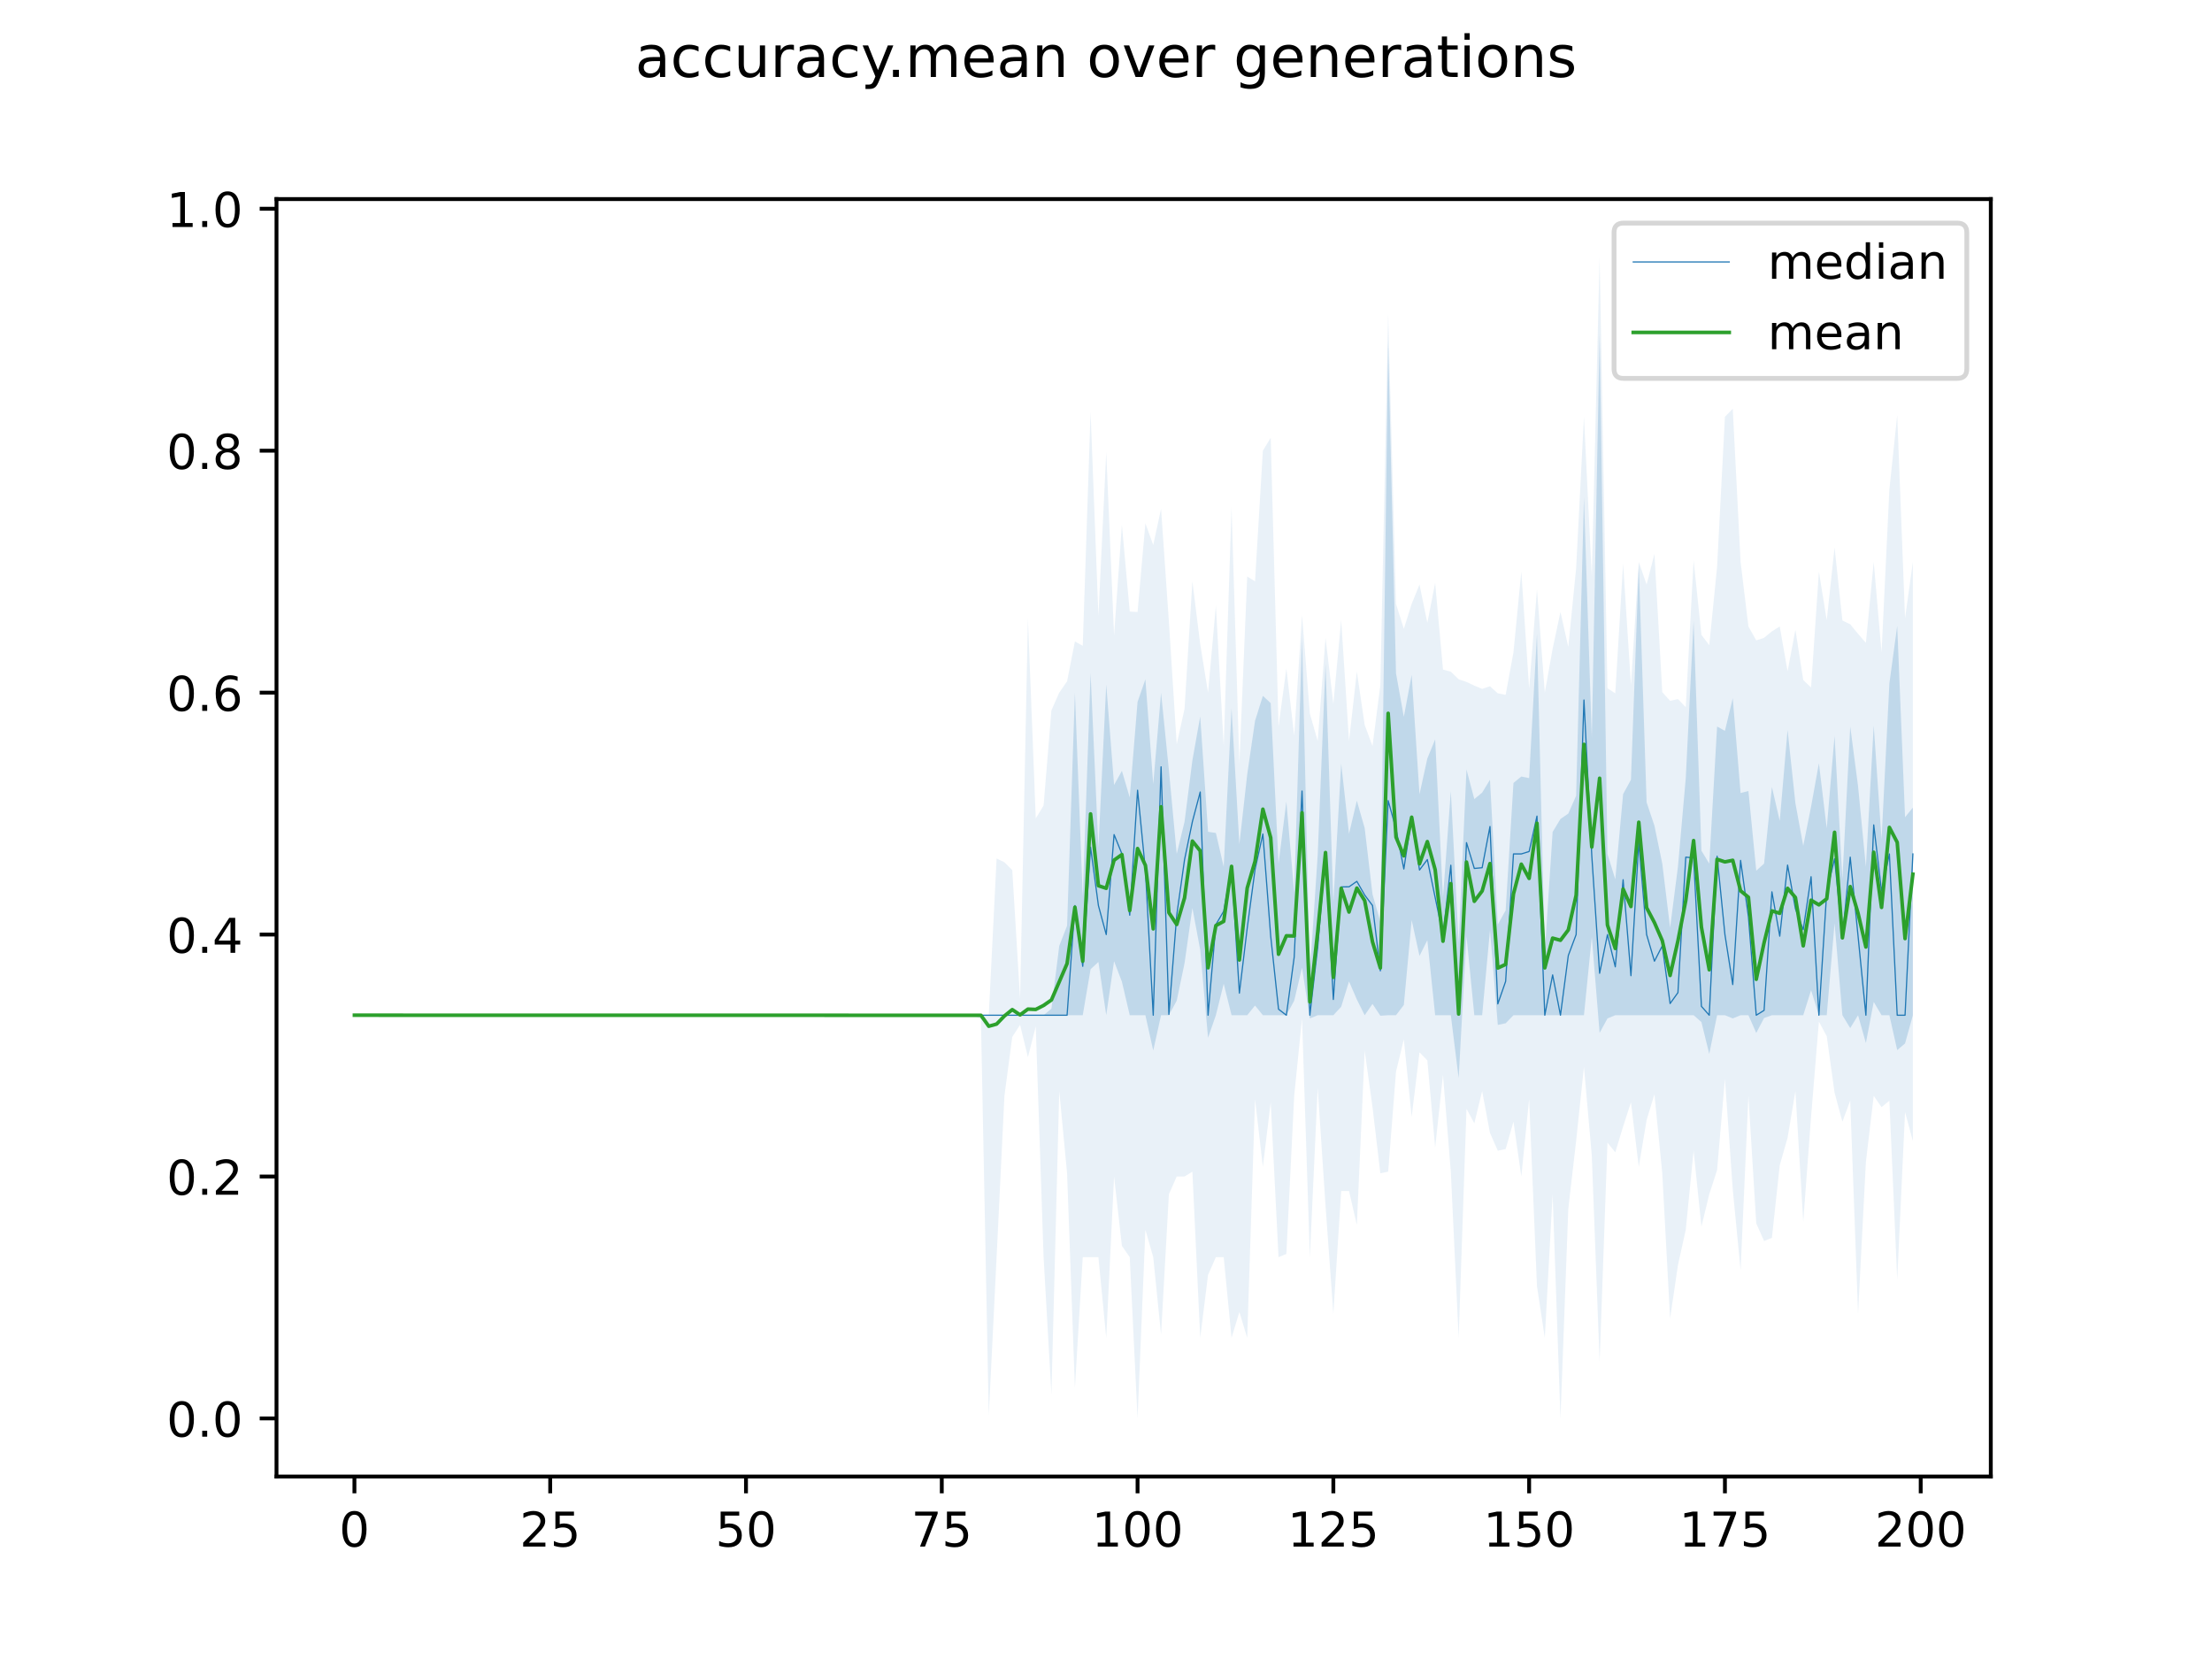 <?xml version="1.0" encoding="utf-8" standalone="no"?>
<!DOCTYPE svg PUBLIC "-//W3C//DTD SVG 1.1//EN"
  "http://www.w3.org/Graphics/SVG/1.1/DTD/svg11.dtd">
<!-- Created with matplotlib (https://matplotlib.org/) -->
<svg height="345.6pt" version="1.1" viewBox="0 0 460.8 345.6" width="460.8pt" xmlns="http://www.w3.org/2000/svg" xmlns:xlink="http://www.w3.org/1999/xlink">
 <defs>
  <style type="text/css">
*{stroke-linecap:butt;stroke-linejoin:round;}
  </style>
 </defs>
 <g id="figure_1">
  <g id="patch_1">
   <path d="M 0 345.6 
L 460.8 345.6 
L 460.8 0 
L 0 0 
z
" style="fill:#ffffff;"/>
  </g>
  <g id="axes_1">
   <g id="patch_2">
    <path d="M 57.6 307.584 
L 414.72 307.584 
L 414.72 41.472 
L 57.6 41.472 
z
" style="fill:#ffffff;"/>
   </g>
   <g id="PolyCollection_1">
    <path clip-path="url(#p7137adbb85)" d="M 73.833 211.488 
L 73.833 211.488 
L 75.464 211.488 
L 77.096 211.488 
L 78.727 211.488 
L 80.358 211.488 
L 81.99 211.488 
L 83.621 211.488 
L 85.253 211.488 
L 86.884 211.488 
L 88.516 211.488 
L 90.147 211.488 
L 91.778 211.488 
L 93.41 211.488 
L 95.041 211.488 
L 96.673 211.488 
L 98.304 211.488 
L 99.936 211.488 
L 101.567 211.488 
L 103.198 211.488 
L 104.83 211.488 
L 106.461 211.488 
L 108.093 211.488 
L 109.724 211.488 
L 111.356 211.488 
L 112.987 211.488 
L 114.618 211.488 
L 116.25 211.488 
L 117.881 211.488 
L 119.513 211.488 
L 121.144 211.488 
L 122.776 211.488 
L 124.407 211.488 
L 126.038 211.488 
L 127.67 211.488 
L 129.301 211.488 
L 130.933 211.488 
L 132.564 211.488 
L 134.196 211.488 
L 135.827 211.488 
L 137.458 211.488 
L 139.09 211.488 
L 140.721 211.488 
L 142.353 211.488 
L 143.984 211.488 
L 145.616 211.488 
L 147.247 211.488 
L 148.879 211.488 
L 150.51 211.488 
L 152.141 211.488 
L 153.773 211.488 
L 155.404 211.488 
L 157.036 211.488 
L 158.667 211.488 
L 160.299 211.488 
L 161.93 211.488 
L 163.561 211.488 
L 165.193 211.488 
L 166.824 211.488 
L 168.456 211.488 
L 170.087 211.488 
L 171.719 211.488 
L 173.35 211.488 
L 174.981 211.488 
L 176.613 211.488 
L 178.244 211.488 
L 179.876 211.488 
L 181.507 211.488 
L 183.139 211.488 
L 184.77 211.488 
L 186.401 211.488 
L 188.033 211.488 
L 189.664 211.488 
L 191.296 211.488 
L 192.927 211.488 
L 194.559 211.488 
L 196.19 211.488 
L 197.821 211.488 
L 199.453 211.488 
L 201.084 211.488 
L 202.716 211.488 
L 204.347 211.488 
L 205.979 211.488 
L 207.61 211.488 
L 209.241 211.488 
L 210.873 211.488 
L 212.504 211.488 
L 214.136 211.488 
L 215.767 211.488 
L 217.399 211.488 
L 219.03 211.488 
L 220.661 211.488 
L 222.293 211.488 
L 223.924 211.488 
L 225.556 211.488 
L 227.187 201.912 
L 228.819 200.4 
L 230.45 211.488 
L 232.081 200.232 
L 233.713 204.504 
L 235.344 211.488 
L 236.976 211.488 
L 238.607 211.488 
L 240.239 218.851 
L 241.87 211.488 
L 243.501 211.488 
L 245.133 208.464 
L 246.764 200.652 
L 248.396 189.144 
L 250.027 197.88 
L 251.659 216.192 
L 253.29 211.488 
L 254.921 204.936 
L 256.553 211.488 
L 258.184 211.488 
L 259.816 211.488 
L 261.447 209.472 
L 263.079 211.488 
L 264.71 211.488 
L 266.341 211.488 
L 267.973 211.488 
L 269.604 208.464 
L 271.236 201.576 
L 272.867 212.16 
L 274.499 211.488 
L 276.13 211.488 
L 277.761 211.488 
L 279.393 209.724 
L 281.024 204.444 
L 282.656 208.212 
L 284.287 211.488 
L 285.919 209.136 
L 287.55 211.596 
L 289.181 211.488 
L 290.813 211.488 
L 292.444 209.354 
L 294.076 191.664 
L 295.707 199.14 
L 297.339 195.864 
L 298.97 211.488 
L 300.601 211.488 
L 302.233 211.488 
L 303.864 224.592 
L 305.496 195.024 
L 307.127 211.488 
L 308.759 211.488 
L 310.39 193.764 
L 312.021 213.504 
L 313.653 213.168 
L 315.284 211.488 
L 316.916 211.488 
L 318.547 211.488 
L 320.179 211.488 
L 321.81 211.488 
L 323.441 211.488 
L 325.073 211.488 
L 326.704 211.488 
L 328.336 211.488 
L 329.967 211.488 
L 331.599 195.192 
L 333.23 215.171 
L 334.862 212.16 
L 336.493 211.488 
L 338.124 211.488 
L 339.756 211.488 
L 341.387 211.488 
L 343.019 211.488 
L 344.65 211.488 
L 346.282 211.488 
L 347.913 211.488 
L 349.544 211.488 
L 351.176 211.488 
L 352.807 211.488 
L 354.439 212.916 
L 356.07 219.552 
L 357.702 211.488 
L 359.333 211.488 
L 360.964 212.16 
L 362.596 211.488 
L 364.227 211.488 
L 365.859 215.184 
L 367.49 212.076 
L 369.122 211.488 
L 370.753 211.488 
L 372.384 211.488 
L 374.016 211.488 
L 375.647 211.488 
L 377.279 206.28 
L 378.91 211.488 
L 380.542 211.488 
L 382.173 192.336 
L 383.804 211.488 
L 385.436 214.176 
L 387.067 211.488 
L 388.699 217.284 
L 390.33 208.716 
L 391.962 211.488 
L 393.593 211.488 
L 395.224 218.752 
L 396.856 217.368 
L 398.487 211.488 
L 398.487 168.228 
L 398.487 168.228 
L 396.856 170.244 
L 395.224 130.365 
L 393.593 142.365 
L 391.962 174.864 
L 390.33 151.135 
L 388.699 180.576 
L 387.067 163.776 
L 385.436 151.344 
L 383.804 183.096 
L 382.173 153.284 
L 380.542 172.554 
L 378.91 158.988 
L 377.279 168.045 
L 375.647 176.208 
L 374.016 167.316 
L 372.384 152.054 
L 370.753 171.008 
L 369.122 163.944 
L 367.49 179.904 
L 365.859 181.381 
L 364.227 164.784 
L 362.596 165.204 
L 360.964 145.443 
L 359.333 152.247 
L 357.702 151.344 
L 356.07 179.904 
L 354.439 177.216 
L 352.807 129.357 
L 351.176 162.096 
L 349.544 180.576 
L 347.913 193.26 
L 346.282 179.904 
L 344.65 172.004 
L 343.019 167.136 
L 341.387 117.66 
L 339.756 162.432 
L 338.124 165.427 
L 336.493 183.18 
L 334.862 177.888 
L 333.23 69.696 
L 331.599 153.696 
L 329.967 103.632 
L 328.336 165.771 
L 326.704 169.488 
L 325.073 170.604 
L 323.441 173.315 
L 321.81 198.3 
L 320.179 132.108 
L 318.547 162.096 
L 316.916 161.76 
L 315.284 163.104 
L 313.653 189.648 
L 312.021 192.588 
L 310.39 162.432 
L 308.759 165.12 
L 307.127 166.464 
L 305.496 160.304 
L 303.864 196.284 
L 302.233 164.817 
L 300.601 186.96 
L 298.97 154.032 
L 297.339 158.007 
L 295.707 165.456 
L 294.076 140.592 
L 292.444 149.328 
L 290.813 140.256 
L 289.181 71.376 
L 287.55 192 
L 285.919 186.288 
L 284.287 172.512 
L 282.656 166.8 
L 281.024 173.688 
L 279.393 159.072 
L 277.761 187.96 
L 276.13 138.324 
L 274.499 178.14 
L 272.867 202.752 
L 271.236 132.78 
L 269.604 185.952 
L 267.973 166.968 
L 266.341 179.904 
L 264.71 146.472 
L 263.079 144.96 
L 261.447 150.168 
L 259.816 161.34 
L 258.184 175.872 
L 256.553 147.564 
L 254.921 180.576 
L 253.29 173.52 
L 251.659 173.276 
L 250.027 149.244 
L 248.396 158.4 
L 246.764 171.168 
L 245.133 177.888 
L 243.501 160.416 
L 241.87 144.32 
L 240.239 163.356 
L 238.607 141.516 
L 236.976 146.208 
L 235.344 166.128 
L 233.713 160.584 
L 232.081 163.524 
L 230.45 142.608 
L 228.819 176.544 
L 227.187 140.239 
L 225.556 186.792 
L 223.924 144.288 
L 222.293 192.848 
L 220.661 197.04 
L 219.03 210.123 
L 217.399 211.488 
L 215.767 211.488 
L 214.136 211.488 
L 212.504 211.488 
L 210.873 211.488 
L 209.241 211.488 
L 207.61 211.488 
L 205.979 211.488 
L 204.347 211.488 
L 202.716 211.488 
L 201.084 211.488 
L 199.453 211.488 
L 197.821 211.488 
L 196.19 211.488 
L 194.559 211.488 
L 192.927 211.488 
L 191.296 211.488 
L 189.664 211.488 
L 188.033 211.488 
L 186.401 211.488 
L 184.77 211.488 
L 183.139 211.488 
L 181.507 211.488 
L 179.876 211.488 
L 178.244 211.488 
L 176.613 211.488 
L 174.981 211.488 
L 173.35 211.488 
L 171.719 211.488 
L 170.087 211.488 
L 168.456 211.488 
L 166.824 211.488 
L 165.193 211.488 
L 163.561 211.488 
L 161.93 211.488 
L 160.299 211.488 
L 158.667 211.488 
L 157.036 211.488 
L 155.404 211.488 
L 153.773 211.488 
L 152.141 211.488 
L 150.51 211.488 
L 148.879 211.488 
L 147.247 211.488 
L 145.616 211.488 
L 143.984 211.488 
L 142.353 211.488 
L 140.721 211.488 
L 139.09 211.488 
L 137.458 211.488 
L 135.827 211.488 
L 134.196 211.488 
L 132.564 211.488 
L 130.933 211.488 
L 129.301 211.488 
L 127.67 211.488 
L 126.038 211.488 
L 124.407 211.488 
L 122.776 211.488 
L 121.144 211.488 
L 119.513 211.488 
L 117.881 211.488 
L 116.25 211.488 
L 114.618 211.488 
L 112.987 211.488 
L 111.356 211.488 
L 109.724 211.488 
L 108.093 211.488 
L 106.461 211.488 
L 104.83 211.488 
L 103.198 211.488 
L 101.567 211.488 
L 99.936 211.488 
L 98.304 211.488 
L 96.673 211.488 
L 95.041 211.488 
L 93.41 211.488 
L 91.778 211.488 
L 90.147 211.488 
L 88.516 211.488 
L 86.884 211.488 
L 85.253 211.488 
L 83.621 211.488 
L 81.99 211.488 
L 80.358 211.488 
L 78.727 211.488 
L 77.096 211.488 
L 75.464 211.488 
L 73.833 211.488 
z
" style="fill:#1f77b4;fill-opacity:0.2;"/>
   </g>
   <g id="PolyCollection_2">
    <path clip-path="url(#p7137adbb85)" d="M 73.833 211.488 
L 73.833 211.488 
L 75.464 211.488 
L 77.096 211.488 
L 78.727 211.488 
L 80.358 211.488 
L 81.99 211.488 
L 83.621 211.488 
L 85.253 211.488 
L 86.884 211.488 
L 88.516 211.488 
L 90.147 211.488 
L 91.778 211.488 
L 93.41 211.488 
L 95.041 211.488 
L 96.673 211.488 
L 98.304 211.488 
L 99.936 211.488 
L 101.567 211.488 
L 103.198 211.488 
L 104.83 211.488 
L 106.461 211.488 
L 108.093 211.488 
L 109.724 211.488 
L 111.356 211.488 
L 112.987 211.488 
L 114.618 211.488 
L 116.25 211.488 
L 117.881 211.488 
L 119.513 211.488 
L 121.144 211.488 
L 122.776 211.488 
L 124.407 211.488 
L 126.038 211.488 
L 127.67 211.488 
L 129.301 211.488 
L 130.933 211.488 
L 132.564 211.488 
L 134.196 211.488 
L 135.827 211.488 
L 137.458 211.488 
L 139.09 211.488 
L 140.721 211.488 
L 142.353 211.488 
L 143.984 211.488 
L 145.616 211.488 
L 147.247 211.488 
L 148.879 211.488 
L 150.51 211.488 
L 152.141 211.488 
L 153.773 211.488 
L 155.404 211.488 
L 157.036 211.488 
L 158.667 211.488 
L 160.299 211.488 
L 161.93 211.488 
L 163.561 211.488 
L 165.193 211.488 
L 166.824 211.488 
L 168.456 211.488 
L 170.087 211.488 
L 171.719 211.488 
L 173.35 211.488 
L 174.981 211.488 
L 176.613 211.488 
L 178.244 211.488 
L 179.876 211.488 
L 181.507 211.488 
L 183.139 211.488 
L 184.77 211.488 
L 186.401 211.488 
L 188.033 211.488 
L 189.664 211.488 
L 191.296 211.488 
L 192.927 211.488 
L 194.559 211.488 
L 196.19 211.488 
L 197.821 211.488 
L 199.453 211.488 
L 201.084 211.488 
L 202.716 211.488 
L 204.347 212.345 
L 205.979 294.816 
L 207.61 261.888 
L 209.241 228.288 
L 210.873 216 
L 212.504 213.504 
L 214.136 220.224 
L 215.767 213.84 
L 217.399 261.888 
L 219.03 290.448 
L 220.661 227.28 
L 222.293 244.416 
L 223.924 289.104 
L 225.556 261.888 
L 227.187 261.888 
L 228.819 261.888 
L 230.45 278.688 
L 232.081 245.088 
L 233.713 259.536 
L 235.344 261.888 
L 236.976 295.488 
L 238.607 256.176 
L 240.239 261.888 
L 241.87 278.016 
L 243.501 248.784 
L 245.133 245.088 
L 246.764 245.088 
L 248.396 244.08 
L 250.027 278.688 
L 251.659 265.584 
L 253.29 261.888 
L 254.921 261.888 
L 256.553 278.688 
L 258.184 273.312 
L 259.816 278.688 
L 261.447 228.96 
L 263.079 243.072 
L 264.71 229.632 
L 266.341 261.888 
L 267.973 261.216 
L 269.604 228.288 
L 271.236 212.16 
L 272.867 261.888 
L 274.499 226.608 
L 276.13 251.136 
L 277.761 273.648 
L 279.393 248.112 
L 281.024 248.112 
L 282.656 255.168 
L 284.287 218.88 
L 285.919 230.64 
L 287.55 244.416 
L 289.181 244.08 
L 290.813 223.248 
L 292.444 216.528 
L 294.076 232.656 
L 295.707 219.216 
L 297.339 220.896 
L 298.97 239.04 
L 300.601 223.92 
L 302.233 244.08 
L 303.864 278.688 
L 305.496 230.976 
L 307.127 234 
L 308.759 227.28 
L 310.39 236.016 
L 312.021 239.712 
L 313.653 239.376 
L 315.284 233.664 
L 316.916 245.088 
L 318.547 228.96 
L 320.179 267.936 
L 321.81 278.688 
L 323.441 248.784 
L 325.073 295.488 
L 326.704 251.808 
L 328.336 237.696 
L 329.967 222.24 
L 331.599 240.72 
L 333.23 283.728 
L 334.862 238.032 
L 336.493 240.048 
L 338.124 234.672 
L 339.756 229.632 
L 341.387 243.072 
L 343.019 233.328 
L 344.65 227.952 
L 346.282 244.416 
L 347.913 274.656 
L 349.544 263.568 
L 351.176 256.176 
L 352.807 239.712 
L 354.439 255.504 
L 356.07 248.784 
L 357.702 243.744 
L 359.333 224.743 
L 360.964 247.776 
L 362.596 264.576 
L 364.227 228.288 
L 365.859 254.832 
L 367.49 258.528 
L 369.122 257.856 
L 370.753 242.736 
L 372.384 237.024 
L 374.016 227.28 
L 375.647 254.496 
L 377.279 232.656 
L 378.91 212.816 
L 380.542 215.856 
L 382.173 227.616 
L 383.804 233.664 
L 385.436 229.28 
L 387.067 273.648 
L 388.699 242.064 
L 390.33 228.288 
L 391.962 230.64 
L 393.593 229.296 
L 395.224 266.592 
L 396.856 231.648 
L 398.487 237.696 
L 398.487 117.072 
L 398.487 117.072 
L 396.856 128.8 
L 395.224 86.496 
L 393.593 101.952 
L 391.962 135.924 
L 390.33 117.072 
L 388.699 133.911 
L 387.067 132.044 
L 385.436 130.05 
L 383.804 129.256 
L 382.173 114.048 
L 380.542 129.2 
L 378.91 119.088 
L 377.279 143.215 
L 375.647 141.654 
L 374.016 131.184 
L 372.384 139.847 
L 370.753 130.512 
L 369.122 131.52 
L 367.49 132.864 
L 365.859 133.404 
L 364.227 130.512 
L 362.596 117.072 
L 360.964 85.152 
L 359.333 86.832 
L 357.702 118.08 
L 356.07 134.407 
L 354.439 132.24 
L 352.807 116.736 
L 351.176 147.334 
L 349.544 145.632 
L 347.913 145.991 
L 346.282 144.194 
L 344.65 115.392 
L 343.019 121.776 
L 341.387 117.072 
L 339.756 142.709 
L 338.124 117.408 
L 336.493 144.441 
L 334.862 143.376 
L 333.23 53.568 
L 331.599 120.096 
L 329.967 86.832 
L 328.336 118.416 
L 326.704 134.773 
L 325.073 127.488 
L 323.441 135.149 
L 321.81 144.288 
L 320.179 122.784 
L 318.547 143.431 
L 316.916 119.088 
L 315.284 135.888 
L 313.653 144.746 
L 312.021 144.432 
L 310.39 142.961 
L 308.759 143.504 
L 307.127 142.828 
L 305.496 142.055 
L 303.864 141.51 
L 302.233 139.92 
L 300.601 139.488 
L 298.97 121.44 
L 297.339 129.748 
L 295.707 121.776 
L 294.076 125.808 
L 292.444 130.992 
L 290.813 125.808 
L 289.181 65.328 
L 287.55 142.742 
L 285.919 155.434 
L 284.287 151.008 
L 282.656 139.92 
L 281.024 154.385 
L 279.393 129.168 
L 277.761 146.64 
L 276.13 132.864 
L 274.499 154.368 
L 272.867 148.656 
L 271.236 128.16 
L 269.604 153.259 
L 267.973 139.248 
L 266.341 151.344 
L 264.71 91.2 
L 263.079 93.888 
L 261.447 121.104 
L 259.816 120.096 
L 258.184 159.072 
L 256.553 105.648 
L 254.921 155.376 
L 253.29 126.144 
L 251.659 144.288 
L 250.027 134.208 
L 248.396 121.104 
L 246.764 147.648 
L 245.133 155.04 
L 243.501 129.504 
L 241.87 105.984 
L 240.239 113.544 
L 238.607 109.008 
L 236.976 127.488 
L 235.344 127.404 
L 233.713 109.344 
L 232.081 132.384 
L 230.45 94.224 
L 228.819 128.294 
L 227.187 85.824 
L 225.556 134.528 
L 223.924 133.62 
L 222.293 141.936 
L 220.661 144.288 
L 219.03 147.984 
L 217.399 167.808 
L 215.767 170.496 
L 214.136 128.832 
L 212.504 208.128 
L 210.873 181.248 
L 209.241 179.632 
L 207.61 178.846 
L 205.979 211.488 
L 204.347 211.488 
L 202.716 211.488 
L 201.084 211.488 
L 199.453 211.488 
L 197.821 211.488 
L 196.19 211.488 
L 194.559 211.488 
L 192.927 211.488 
L 191.296 211.488 
L 189.664 211.488 
L 188.033 211.488 
L 186.401 211.488 
L 184.77 211.488 
L 183.139 211.488 
L 181.507 211.488 
L 179.876 211.488 
L 178.244 211.488 
L 176.613 211.488 
L 174.981 211.488 
L 173.35 211.488 
L 171.719 211.488 
L 170.087 211.488 
L 168.456 211.488 
L 166.824 211.488 
L 165.193 211.488 
L 163.561 211.488 
L 161.93 211.488 
L 160.299 211.488 
L 158.667 211.488 
L 157.036 211.488 
L 155.404 211.488 
L 153.773 211.488 
L 152.141 211.488 
L 150.51 211.488 
L 148.879 211.488 
L 147.247 211.488 
L 145.616 211.488 
L 143.984 211.488 
L 142.353 211.488 
L 140.721 211.488 
L 139.09 211.488 
L 137.458 211.488 
L 135.827 211.488 
L 134.196 211.488 
L 132.564 211.488 
L 130.933 211.488 
L 129.301 211.488 
L 127.67 211.488 
L 126.038 211.488 
L 124.407 211.488 
L 122.776 211.488 
L 121.144 211.488 
L 119.513 211.488 
L 117.881 211.488 
L 116.25 211.488 
L 114.618 211.488 
L 112.987 211.488 
L 111.356 211.488 
L 109.724 211.488 
L 108.093 211.488 
L 106.461 211.488 
L 104.83 211.488 
L 103.198 211.488 
L 101.567 211.488 
L 99.936 211.488 
L 98.304 211.488 
L 96.673 211.488 
L 95.041 211.488 
L 93.41 211.488 
L 91.778 211.488 
L 90.147 211.488 
L 88.516 211.488 
L 86.884 211.488 
L 85.253 211.488 
L 83.621 211.488 
L 81.99 211.488 
L 80.358 211.488 
L 78.727 211.488 
L 77.096 211.488 
L 75.464 211.488 
L 73.833 211.488 
z
" style="fill:#1f77b4;fill-opacity:0.1;"/>
   </g>
   <g id="matplotlib.axis_1">
    <g id="xtick_1">
     <g id="line2d_1">
      <defs>
       <path d="M 0 0 
L 0 3.5 
" id="mc720c47fb7" style="stroke:#000000;stroke-width:0.8;"/>
      </defs>
      <g>
       <use style="stroke:#000000;stroke-width:0.8;" x="73.833" xlink:href="#mc720c47fb7" y="307.584"/>
      </g>
     </g>
     <g id="text_1">
      <!-- 0 -->
      <defs>
       <path d="M 31.781 66.406 
Q 24.172 66.406 20.328 58.906 
Q 16.5 51.422 16.5 36.375 
Q 16.5 21.391 20.328 13.891 
Q 24.172 6.391 31.781 6.391 
Q 39.453 6.391 43.281 13.891 
Q 47.125 21.391 47.125 36.375 
Q 47.125 51.422 43.281 58.906 
Q 39.453 66.406 31.781 66.406 
z
M 31.781 74.219 
Q 44.047 74.219 50.516 64.516 
Q 56.984 54.828 56.984 36.375 
Q 56.984 17.969 50.516 8.266 
Q 44.047 -1.422 31.781 -1.422 
Q 19.531 -1.422 13.062 8.266 
Q 6.594 17.969 6.594 36.375 
Q 6.594 54.828 13.062 64.516 
Q 19.531 74.219 31.781 74.219 
z
" id="DejaVuSans-48"/>
      </defs>
      <g transform="translate(70.651 322.182)scale(0.1 -0.1)">
       <use xlink:href="#DejaVuSans-48"/>
      </g>
     </g>
    </g>
    <g id="xtick_2">
     <g id="line2d_2">
      <g>
       <use style="stroke:#000000;stroke-width:0.8;" x="114.618" xlink:href="#mc720c47fb7" y="307.584"/>
      </g>
     </g>
     <g id="text_2">
      <!-- 25 -->
      <defs>
       <path d="M 19.188 8.297 
L 53.609 8.297 
L 53.609 0 
L 7.328 0 
L 7.328 8.297 
Q 12.938 14.109 22.625 23.891 
Q 32.328 33.688 34.812 36.531 
Q 39.547 41.844 41.422 45.531 
Q 43.312 49.219 43.312 52.781 
Q 43.312 58.594 39.234 62.25 
Q 35.156 65.922 28.609 65.922 
Q 23.969 65.922 18.812 64.312 
Q 13.672 62.703 7.812 59.422 
L 7.812 69.391 
Q 13.766 71.781 18.938 73 
Q 24.125 74.219 28.422 74.219 
Q 39.75 74.219 46.484 68.547 
Q 53.219 62.891 53.219 53.422 
Q 53.219 48.922 51.531 44.891 
Q 49.859 40.875 45.406 35.406 
Q 44.188 33.984 37.641 27.219 
Q 31.109 20.453 19.188 8.297 
z
" id="DejaVuSans-50"/>
       <path d="M 10.797 72.906 
L 49.516 72.906 
L 49.516 64.594 
L 19.828 64.594 
L 19.828 46.734 
Q 21.969 47.469 24.109 47.828 
Q 26.266 48.188 28.422 48.188 
Q 40.625 48.188 47.75 41.5 
Q 54.891 34.812 54.891 23.391 
Q 54.891 11.625 47.562 5.094 
Q 40.234 -1.422 26.906 -1.422 
Q 22.312 -1.422 17.547 -0.641 
Q 12.797 0.141 7.719 1.703 
L 7.719 11.625 
Q 12.109 9.234 16.797 8.062 
Q 21.484 6.891 26.703 6.891 
Q 35.156 6.891 40.078 11.328 
Q 45.016 15.766 45.016 23.391 
Q 45.016 31 40.078 35.438 
Q 35.156 39.891 26.703 39.891 
Q 22.75 39.891 18.812 39.016 
Q 14.891 38.141 10.797 36.281 
z
" id="DejaVuSans-53"/>
      </defs>
      <g transform="translate(108.256 322.182)scale(0.1 -0.1)">
       <use xlink:href="#DejaVuSans-50"/>
       <use x="63.623" xlink:href="#DejaVuSans-53"/>
      </g>
     </g>
    </g>
    <g id="xtick_3">
     <g id="line2d_3">
      <g>
       <use style="stroke:#000000;stroke-width:0.8;" x="155.404" xlink:href="#mc720c47fb7" y="307.584"/>
      </g>
     </g>
     <g id="text_3">
      <!-- 50 -->
      <g transform="translate(149.042 322.182)scale(0.1 -0.1)">
       <use xlink:href="#DejaVuSans-53"/>
       <use x="63.623" xlink:href="#DejaVuSans-48"/>
      </g>
     </g>
    </g>
    <g id="xtick_4">
     <g id="line2d_4">
      <g>
       <use style="stroke:#000000;stroke-width:0.8;" x="196.19" xlink:href="#mc720c47fb7" y="307.584"/>
      </g>
     </g>
     <g id="text_4">
      <!-- 75 -->
      <defs>
       <path d="M 8.203 72.906 
L 55.078 72.906 
L 55.078 68.703 
L 28.609 0 
L 18.312 0 
L 43.219 64.594 
L 8.203 64.594 
z
" id="DejaVuSans-55"/>
      </defs>
      <g transform="translate(189.827 322.182)scale(0.1 -0.1)">
       <use xlink:href="#DejaVuSans-55"/>
       <use x="63.623" xlink:href="#DejaVuSans-53"/>
      </g>
     </g>
    </g>
    <g id="xtick_5">
     <g id="line2d_5">
      <g>
       <use style="stroke:#000000;stroke-width:0.8;" x="236.976" xlink:href="#mc720c47fb7" y="307.584"/>
      </g>
     </g>
     <g id="text_5">
      <!-- 100 -->
      <defs>
       <path d="M 12.406 8.297 
L 28.516 8.297 
L 28.516 63.922 
L 10.984 60.406 
L 10.984 69.391 
L 28.422 72.906 
L 38.281 72.906 
L 38.281 8.297 
L 54.391 8.297 
L 54.391 0 
L 12.406 0 
z
" id="DejaVuSans-49"/>
      </defs>
      <g transform="translate(227.432 322.182)scale(0.1 -0.1)">
       <use xlink:href="#DejaVuSans-49"/>
       <use x="63.623" xlink:href="#DejaVuSans-48"/>
       <use x="127.246" xlink:href="#DejaVuSans-48"/>
      </g>
     </g>
    </g>
    <g id="xtick_6">
     <g id="line2d_6">
      <g>
       <use style="stroke:#000000;stroke-width:0.8;" x="277.761" xlink:href="#mc720c47fb7" y="307.584"/>
      </g>
     </g>
     <g id="text_6">
      <!-- 125 -->
      <g transform="translate(268.218 322.182)scale(0.1 -0.1)">
       <use xlink:href="#DejaVuSans-49"/>
       <use x="63.623" xlink:href="#DejaVuSans-50"/>
       <use x="127.246" xlink:href="#DejaVuSans-53"/>
      </g>
     </g>
    </g>
    <g id="xtick_7">
     <g id="line2d_7">
      <g>
       <use style="stroke:#000000;stroke-width:0.8;" x="318.547" xlink:href="#mc720c47fb7" y="307.584"/>
      </g>
     </g>
     <g id="text_7">
      <!-- 150 -->
      <g transform="translate(309.003 322.182)scale(0.1 -0.1)">
       <use xlink:href="#DejaVuSans-49"/>
       <use x="63.623" xlink:href="#DejaVuSans-53"/>
       <use x="127.246" xlink:href="#DejaVuSans-48"/>
      </g>
     </g>
    </g>
    <g id="xtick_8">
     <g id="line2d_8">
      <g>
       <use style="stroke:#000000;stroke-width:0.8;" x="359.333" xlink:href="#mc720c47fb7" y="307.584"/>
      </g>
     </g>
     <g id="text_8">
      <!-- 175 -->
      <g transform="translate(349.789 322.182)scale(0.1 -0.1)">
       <use xlink:href="#DejaVuSans-49"/>
       <use x="63.623" xlink:href="#DejaVuSans-55"/>
       <use x="127.246" xlink:href="#DejaVuSans-53"/>
      </g>
     </g>
    </g>
    <g id="xtick_9">
     <g id="line2d_9">
      <g>
       <use style="stroke:#000000;stroke-width:0.8;" x="400.119" xlink:href="#mc720c47fb7" y="307.584"/>
      </g>
     </g>
     <g id="text_9">
      <!-- 200 -->
      <g transform="translate(390.575 322.182)scale(0.1 -0.1)">
       <use xlink:href="#DejaVuSans-50"/>
       <use x="63.623" xlink:href="#DejaVuSans-48"/>
       <use x="127.246" xlink:href="#DejaVuSans-48"/>
      </g>
     </g>
    </g>
   </g>
   <g id="matplotlib.axis_2">
    <g id="ytick_1">
     <g id="line2d_10">
      <defs>
       <path d="M 0 0 
L -3.5 0 
" id="m2b24e907a4" style="stroke:#000000;stroke-width:0.8;"/>
      </defs>
      <g>
       <use style="stroke:#000000;stroke-width:0.8;" x="57.6" xlink:href="#m2b24e907a4" y="295.488"/>
      </g>
     </g>
     <g id="text_10">
      <!-- 0.0 -->
      <defs>
       <path d="M 10.688 12.406 
L 21 12.406 
L 21 0 
L 10.688 0 
z
" id="DejaVuSans-46"/>
      </defs>
      <g transform="translate(34.697 299.287)scale(0.1 -0.1)">
       <use xlink:href="#DejaVuSans-48"/>
       <use x="63.623" xlink:href="#DejaVuSans-46"/>
       <use x="95.41" xlink:href="#DejaVuSans-48"/>
      </g>
     </g>
    </g>
    <g id="ytick_2">
     <g id="line2d_11">
      <g>
       <use style="stroke:#000000;stroke-width:0.8;" x="57.6" xlink:href="#m2b24e907a4" y="245.088"/>
      </g>
     </g>
     <g id="text_11">
      <!-- 0.2 -->
      <g transform="translate(34.697 248.887)scale(0.1 -0.1)">
       <use xlink:href="#DejaVuSans-48"/>
       <use x="63.623" xlink:href="#DejaVuSans-46"/>
       <use x="95.41" xlink:href="#DejaVuSans-50"/>
      </g>
     </g>
    </g>
    <g id="ytick_3">
     <g id="line2d_12">
      <g>
       <use style="stroke:#000000;stroke-width:0.8;" x="57.6" xlink:href="#m2b24e907a4" y="194.688"/>
      </g>
     </g>
     <g id="text_12">
      <!-- 0.4 -->
      <defs>
       <path d="M 37.797 64.312 
L 12.891 25.391 
L 37.797 25.391 
z
M 35.203 72.906 
L 47.609 72.906 
L 47.609 25.391 
L 58.016 25.391 
L 58.016 17.188 
L 47.609 17.188 
L 47.609 0 
L 37.797 0 
L 37.797 17.188 
L 4.891 17.188 
L 4.891 26.703 
z
" id="DejaVuSans-52"/>
      </defs>
      <g transform="translate(34.697 198.487)scale(0.1 -0.1)">
       <use xlink:href="#DejaVuSans-48"/>
       <use x="63.623" xlink:href="#DejaVuSans-46"/>
       <use x="95.41" xlink:href="#DejaVuSans-52"/>
      </g>
     </g>
    </g>
    <g id="ytick_4">
     <g id="line2d_13">
      <g>
       <use style="stroke:#000000;stroke-width:0.8;" x="57.6" xlink:href="#m2b24e907a4" y="144.288"/>
      </g>
     </g>
     <g id="text_13">
      <!-- 0.6 -->
      <defs>
       <path d="M 33.016 40.375 
Q 26.375 40.375 22.484 35.828 
Q 18.609 31.297 18.609 23.391 
Q 18.609 15.531 22.484 10.953 
Q 26.375 6.391 33.016 6.391 
Q 39.656 6.391 43.531 10.953 
Q 47.406 15.531 47.406 23.391 
Q 47.406 31.297 43.531 35.828 
Q 39.656 40.375 33.016 40.375 
z
M 52.594 71.297 
L 52.594 62.312 
Q 48.875 64.062 45.094 64.984 
Q 41.312 65.922 37.594 65.922 
Q 27.828 65.922 22.672 59.328 
Q 17.531 52.734 16.797 39.406 
Q 19.672 43.656 24.016 45.922 
Q 28.375 48.188 33.594 48.188 
Q 44.578 48.188 50.953 41.516 
Q 57.328 34.859 57.328 23.391 
Q 57.328 12.156 50.688 5.359 
Q 44.047 -1.422 33.016 -1.422 
Q 20.359 -1.422 13.672 8.266 
Q 6.984 17.969 6.984 36.375 
Q 6.984 53.656 15.188 63.938 
Q 23.391 74.219 37.203 74.219 
Q 40.922 74.219 44.703 73.484 
Q 48.484 72.75 52.594 71.297 
z
" id="DejaVuSans-54"/>
      </defs>
      <g transform="translate(34.697 148.087)scale(0.1 -0.1)">
       <use xlink:href="#DejaVuSans-48"/>
       <use x="63.623" xlink:href="#DejaVuSans-46"/>
       <use x="95.41" xlink:href="#DejaVuSans-54"/>
      </g>
     </g>
    </g>
    <g id="ytick_5">
     <g id="line2d_14">
      <g>
       <use style="stroke:#000000;stroke-width:0.8;" x="57.6" xlink:href="#m2b24e907a4" y="93.888"/>
      </g>
     </g>
     <g id="text_14">
      <!-- 0.8 -->
      <defs>
       <path d="M 31.781 34.625 
Q 24.75 34.625 20.719 30.859 
Q 16.703 27.094 16.703 20.516 
Q 16.703 13.922 20.719 10.156 
Q 24.75 6.391 31.781 6.391 
Q 38.812 6.391 42.859 10.172 
Q 46.922 13.969 46.922 20.516 
Q 46.922 27.094 42.891 30.859 
Q 38.875 34.625 31.781 34.625 
z
M 21.922 38.812 
Q 15.578 40.375 12.031 44.719 
Q 8.5 49.078 8.5 55.328 
Q 8.5 64.062 14.719 69.141 
Q 20.953 74.219 31.781 74.219 
Q 42.672 74.219 48.875 69.141 
Q 55.078 64.062 55.078 55.328 
Q 55.078 49.078 51.531 44.719 
Q 48 40.375 41.703 38.812 
Q 48.828 37.156 52.797 32.312 
Q 56.781 27.484 56.781 20.516 
Q 56.781 9.906 50.312 4.234 
Q 43.844 -1.422 31.781 -1.422 
Q 19.734 -1.422 13.25 4.234 
Q 6.781 9.906 6.781 20.516 
Q 6.781 27.484 10.781 32.312 
Q 14.797 37.156 21.922 38.812 
z
M 18.312 54.391 
Q 18.312 48.734 21.844 45.562 
Q 25.391 42.391 31.781 42.391 
Q 38.141 42.391 41.719 45.562 
Q 45.312 48.734 45.312 54.391 
Q 45.312 60.062 41.719 63.234 
Q 38.141 66.406 31.781 66.406 
Q 25.391 66.406 21.844 63.234 
Q 18.312 60.062 18.312 54.391 
z
" id="DejaVuSans-56"/>
      </defs>
      <g transform="translate(34.697 97.687)scale(0.1 -0.1)">
       <use xlink:href="#DejaVuSans-48"/>
       <use x="63.623" xlink:href="#DejaVuSans-46"/>
       <use x="95.41" xlink:href="#DejaVuSans-56"/>
      </g>
     </g>
    </g>
    <g id="ytick_6">
     <g id="line2d_15">
      <g>
       <use style="stroke:#000000;stroke-width:0.8;" x="57.6" xlink:href="#m2b24e907a4" y="43.488"/>
      </g>
     </g>
     <g id="text_15">
      <!-- 1.0 -->
      <g transform="translate(34.697 47.287)scale(0.1 -0.1)">
       <use xlink:href="#DejaVuSans-49"/>
       <use x="63.623" xlink:href="#DejaVuSans-46"/>
       <use x="95.41" xlink:href="#DejaVuSans-48"/>
      </g>
     </g>
    </g>
   </g>
   <g id="line2d_16">
    <path clip-path="url(#p7137adbb85)" d="M 73.833 211.488 
L 222.293 211.488 
L 223.924 188.64 
L 225.556 201.299 
L 227.187 176.477 
L 228.819 188.64 
L 230.45 194.688 
L 232.081 173.856 
L 233.713 177.861 
L 235.344 190.656 
L 236.976 164.616 
L 238.607 181.248 
L 240.239 211.488 
L 241.87 159.744 
L 243.501 211.32 
L 245.133 190.656 
L 246.764 179.064 
L 248.396 171.168 
L 250.027 164.986 
L 251.659 211.488 
L 253.29 192.608 
L 254.921 189.816 
L 256.553 180.664 
L 258.184 206.891 
L 259.816 193.35 
L 261.447 181.128 
L 263.079 173.736 
L 264.71 195.024 
L 266.341 210.232 
L 267.973 211.488 
L 269.604 199.392 
L 271.236 164.784 
L 272.867 211.488 
L 274.499 197.376 
L 276.13 177.888 
L 277.761 208.212 
L 279.393 184.759 
L 281.024 184.736 
L 282.656 183.6 
L 284.287 186.456 
L 285.919 188.64 
L 287.55 202.248 
L 289.181 166.782 
L 290.813 172.68 
L 292.444 181.03 
L 294.076 170.328 
L 295.707 181.248 
L 297.339 179.064 
L 300.601 194.856 
L 302.233 180.24 
L 303.864 211.488 
L 305.496 175.536 
L 307.127 180.912 
L 308.759 180.761 
L 310.39 172.176 
L 312.021 209.136 
L 313.653 204.432 
L 315.284 177.888 
L 316.916 177.888 
L 318.547 177.384 
L 320.179 170.009 
L 321.81 211.488 
L 323.441 203.088 
L 325.073 211.488 
L 326.704 199.056 
L 328.336 194.688 
L 329.967 145.824 
L 331.599 178.289 
L 333.23 202.752 
L 334.862 194.688 
L 336.493 201.408 
L 338.124 183.264 
L 339.756 203.256 
L 341.387 175.488 
L 343.019 194.688 
L 344.65 200.232 
L 346.282 197.04 
L 347.913 209.056 
L 349.544 206.784 
L 351.176 178.56 
L 352.807 178.707 
L 354.439 209.64 
L 356.07 211.488 
L 357.702 178.37 
L 359.333 194.688 
L 360.964 205.104 
L 362.596 179.232 
L 364.227 190.992 
L 365.859 211.488 
L 367.49 210.48 
L 369.122 185.784 
L 370.753 195.024 
L 372.384 180.214 
L 374.016 189.312 
L 375.647 193.68 
L 377.279 182.633 
L 378.91 211.488 
L 380.542 185.784 
L 382.173 178.896 
L 383.804 195.192 
L 385.436 178.56 
L 388.699 211.488 
L 390.33 171.84 
L 391.962 185.616 
L 393.593 177.888 
L 395.224 211.488 
L 396.856 211.488 
L 398.487 177.888 
L 398.487 177.888 
" style="fill:none;stroke:#1f77b4;stroke-linecap:square;stroke-width:0.25;"/>
   </g>
   <g id="line2d_17">
    <path clip-path="url(#p7137adbb85)" d="M 73.833 211.488 
L 204.347 211.505 
L 205.979 213.785 
L 207.61 213.33 
L 209.241 211.645 
L 210.873 210.323 
L 212.504 211.418 
L 214.136 210.217 
L 215.767 210.282 
L 217.399 209.448 
L 219.03 208.315 
L 222.293 200.73 
L 223.924 188.995 
L 225.556 200.235 
L 227.187 169.556 
L 228.819 184.507 
L 230.45 185.049 
L 232.081 179.19 
L 233.713 178.024 
L 235.344 189.674 
L 236.976 176.768 
L 238.607 180.262 
L 240.239 193.498 
L 241.87 168.067 
L 243.501 190.13 
L 245.133 192.59 
L 246.764 187.046 
L 248.396 175.214 
L 250.027 177.249 
L 251.659 201.61 
L 253.29 192.809 
L 254.921 191.936 
L 256.553 180.48 
L 258.184 199.983 
L 259.816 184.996 
L 261.447 179.425 
L 263.079 168.57 
L 264.71 174.507 
L 266.341 198.781 
L 267.973 194.946 
L 269.604 194.984 
L 271.236 169.304 
L 272.867 208.71 
L 274.499 194.163 
L 276.13 177.599 
L 277.761 203.594 
L 279.393 185.055 
L 281.024 189.992 
L 282.656 185.004 
L 284.287 187.606 
L 285.919 196.212 
L 287.55 201.646 
L 289.181 148.598 
L 290.813 174.392 
L 292.444 178.294 
L 294.076 170.241 
L 295.707 179.951 
L 297.339 175.321 
L 298.97 181.167 
L 300.601 196.069 
L 302.233 184.074 
L 303.864 211.232 
L 305.496 179.583 
L 307.127 187.758 
L 308.759 185.606 
L 310.39 179.902 
L 312.021 201.66 
L 313.653 200.905 
L 315.284 186.218 
L 316.916 180.022 
L 318.547 182.988 
L 320.179 171.496 
L 321.81 201.626 
L 323.441 195.427 
L 325.073 195.878 
L 326.704 193.718 
L 328.336 186.5 
L 329.967 155.061 
L 331.599 176.439 
L 333.23 162.124 
L 334.862 192.701 
L 336.493 197.583 
L 338.124 185.205 
L 339.756 188.845 
L 341.387 171.284 
L 343.019 189.091 
L 344.65 192.199 
L 346.282 195.946 
L 347.913 203.204 
L 349.544 196.001 
L 351.176 187.598 
L 352.807 175.107 
L 354.439 193.166 
L 356.07 202.029 
L 357.702 179.004 
L 359.333 179.549 
L 360.964 179.217 
L 362.596 185.569 
L 364.227 186.909 
L 365.859 204.004 
L 367.49 196.4 
L 369.122 189.758 
L 370.753 190.255 
L 372.384 185.054 
L 374.016 186.96 
L 375.647 197.035 
L 377.279 187.528 
L 378.91 188.493 
L 380.542 187.233 
L 382.173 173.382 
L 383.804 195.375 
L 385.436 184.696 
L 387.067 190.242 
L 388.699 197.276 
L 390.33 177.538 
L 391.962 189.032 
L 393.593 172.361 
L 395.224 175.474 
L 396.856 195.525 
L 398.487 182.113 
L 398.487 182.113 
" style="fill:none;stroke:#2ca02c;stroke-linecap:square;stroke-width:0.75;"/>
   </g>
   <g id="patch_3">
    <path d="M 57.6 307.584 
L 57.6 41.472 
" style="fill:none;stroke:#000000;stroke-linecap:square;stroke-linejoin:miter;stroke-width:0.8;"/>
   </g>
   <g id="patch_4">
    <path d="M 414.72 307.584 
L 414.72 41.472 
" style="fill:none;stroke:#000000;stroke-linecap:square;stroke-linejoin:miter;stroke-width:0.8;"/>
   </g>
   <g id="patch_5">
    <path d="M 57.6 307.584 
L 414.72 307.584 
" style="fill:none;stroke:#000000;stroke-linecap:square;stroke-linejoin:miter;stroke-width:0.8;"/>
   </g>
   <g id="patch_6">
    <path d="M 57.6 41.472 
L 414.72 41.472 
" style="fill:none;stroke:#000000;stroke-linecap:square;stroke-linejoin:miter;stroke-width:0.8;"/>
   </g>
   <g id="legend_1">
    <g id="patch_7">
     <path d="M 338.234 78.828 
L 407.72 78.828 
Q 409.72 78.828 409.72 76.828 
L 409.72 48.472 
Q 409.72 46.472 407.72 46.472 
L 338.234 46.472 
Q 336.234 46.472 336.234 48.472 
L 336.234 76.828 
Q 336.234 78.828 338.234 78.828 
z
" style="fill:#ffffff;opacity:0.8;stroke:#cccccc;stroke-linejoin:miter;"/>
    </g>
    <g id="line2d_18">
     <path d="M 340.234 54.57 
L 360.234 54.57 
" style="fill:none;stroke:#1f77b4;stroke-linecap:square;stroke-width:0.25;"/>
    </g>
    <g id="line2d_19"/>
    <g id="text_16">
     <!-- median -->
     <defs>
      <path d="M 52 44.188 
Q 55.375 50.25 60.062 53.125 
Q 64.75 56 71.094 56 
Q 79.641 56 84.281 50.016 
Q 88.922 44.047 88.922 33.016 
L 88.922 0 
L 79.891 0 
L 79.891 32.719 
Q 79.891 40.578 77.094 44.375 
Q 74.312 48.188 68.609 48.188 
Q 61.625 48.188 57.562 43.547 
Q 53.516 38.922 53.516 30.906 
L 53.516 0 
L 44.484 0 
L 44.484 32.719 
Q 44.484 40.625 41.703 44.406 
Q 38.922 48.188 33.109 48.188 
Q 26.219 48.188 22.156 43.531 
Q 18.109 38.875 18.109 30.906 
L 18.109 0 
L 9.078 0 
L 9.078 54.688 
L 18.109 54.688 
L 18.109 46.188 
Q 21.188 51.219 25.484 53.609 
Q 29.781 56 35.688 56 
Q 41.656 56 45.828 52.969 
Q 50 49.953 52 44.188 
z
" id="DejaVuSans-109"/>
      <path d="M 56.203 29.594 
L 56.203 25.203 
L 14.891 25.203 
Q 15.484 15.922 20.484 11.062 
Q 25.484 6.203 34.422 6.203 
Q 39.594 6.203 44.453 7.469 
Q 49.312 8.734 54.109 11.281 
L 54.109 2.781 
Q 49.266 0.734 44.188 -0.344 
Q 39.109 -1.422 33.891 -1.422 
Q 20.797 -1.422 13.156 6.188 
Q 5.516 13.812 5.516 26.812 
Q 5.516 40.234 12.766 48.109 
Q 20.016 56 32.328 56 
Q 43.359 56 49.781 48.891 
Q 56.203 41.797 56.203 29.594 
z
M 47.219 32.234 
Q 47.125 39.594 43.094 43.984 
Q 39.062 48.391 32.422 48.391 
Q 24.906 48.391 20.391 44.141 
Q 15.875 39.891 15.188 32.172 
z
" id="DejaVuSans-101"/>
      <path d="M 45.406 46.391 
L 45.406 75.984 
L 54.391 75.984 
L 54.391 0 
L 45.406 0 
L 45.406 8.203 
Q 42.578 3.328 38.25 0.953 
Q 33.938 -1.422 27.875 -1.422 
Q 17.969 -1.422 11.734 6.484 
Q 5.516 14.406 5.516 27.297 
Q 5.516 40.188 11.734 48.094 
Q 17.969 56 27.875 56 
Q 33.938 56 38.25 53.625 
Q 42.578 51.266 45.406 46.391 
z
M 14.797 27.297 
Q 14.797 17.391 18.875 11.75 
Q 22.953 6.109 30.078 6.109 
Q 37.203 6.109 41.297 11.75 
Q 45.406 17.391 45.406 27.297 
Q 45.406 37.203 41.297 42.844 
Q 37.203 48.484 30.078 48.484 
Q 22.953 48.484 18.875 42.844 
Q 14.797 37.203 14.797 27.297 
z
" id="DejaVuSans-100"/>
      <path d="M 9.422 54.688 
L 18.406 54.688 
L 18.406 0 
L 9.422 0 
z
M 9.422 75.984 
L 18.406 75.984 
L 18.406 64.594 
L 9.422 64.594 
z
" id="DejaVuSans-105"/>
      <path d="M 34.281 27.484 
Q 23.391 27.484 19.188 25 
Q 14.984 22.516 14.984 16.5 
Q 14.984 11.719 18.141 8.906 
Q 21.297 6.109 26.703 6.109 
Q 34.188 6.109 38.703 11.406 
Q 43.219 16.703 43.219 25.484 
L 43.219 27.484 
z
M 52.203 31.203 
L 52.203 0 
L 43.219 0 
L 43.219 8.297 
Q 40.141 3.328 35.547 0.953 
Q 30.953 -1.422 24.312 -1.422 
Q 15.922 -1.422 10.953 3.297 
Q 6 8.016 6 15.922 
Q 6 25.141 12.172 29.828 
Q 18.359 34.516 30.609 34.516 
L 43.219 34.516 
L 43.219 35.406 
Q 43.219 41.609 39.141 45 
Q 35.062 48.391 27.688 48.391 
Q 23 48.391 18.547 47.266 
Q 14.109 46.141 10.016 43.891 
L 10.016 52.203 
Q 14.938 54.109 19.578 55.047 
Q 24.219 56 28.609 56 
Q 40.484 56 46.344 49.844 
Q 52.203 43.703 52.203 31.203 
z
" id="DejaVuSans-97"/>
      <path d="M 54.891 33.016 
L 54.891 0 
L 45.906 0 
L 45.906 32.719 
Q 45.906 40.484 42.875 44.328 
Q 39.844 48.188 33.797 48.188 
Q 26.516 48.188 22.312 43.547 
Q 18.109 38.922 18.109 30.906 
L 18.109 0 
L 9.078 0 
L 9.078 54.688 
L 18.109 54.688 
L 18.109 46.188 
Q 21.344 51.125 25.703 53.562 
Q 30.078 56 35.797 56 
Q 45.219 56 50.047 50.172 
Q 54.891 44.344 54.891 33.016 
z
" id="DejaVuSans-110"/>
     </defs>
     <g transform="translate(368.234 58.07)scale(0.1 -0.1)">
      <use xlink:href="#DejaVuSans-109"/>
      <use x="97.412" xlink:href="#DejaVuSans-101"/>
      <use x="158.936" xlink:href="#DejaVuSans-100"/>
      <use x="222.412" xlink:href="#DejaVuSans-105"/>
      <use x="250.195" xlink:href="#DejaVuSans-97"/>
      <use x="311.475" xlink:href="#DejaVuSans-110"/>
     </g>
    </g>
    <g id="line2d_20">
     <path d="M 340.234 69.249 
L 360.234 69.249 
" style="fill:none;stroke:#2ca02c;stroke-linecap:square;stroke-width:0.75;"/>
    </g>
    <g id="line2d_21"/>
    <g id="text_17">
     <!-- mean -->
     <g transform="translate(368.234 72.749)scale(0.1 -0.1)">
      <use xlink:href="#DejaVuSans-109"/>
      <use x="97.412" xlink:href="#DejaVuSans-101"/>
      <use x="158.936" xlink:href="#DejaVuSans-97"/>
      <use x="220.215" xlink:href="#DejaVuSans-110"/>
     </g>
    </g>
   </g>
  </g>
  <g id="text_18">
   <!-- accuracy.mean over generations -->
   <defs>
    <path d="M 48.781 52.594 
L 48.781 44.188 
Q 44.969 46.297 41.141 47.344 
Q 37.312 48.391 33.406 48.391 
Q 24.656 48.391 19.812 42.844 
Q 14.984 37.312 14.984 27.297 
Q 14.984 17.281 19.812 11.734 
Q 24.656 6.203 33.406 6.203 
Q 37.312 6.203 41.141 7.25 
Q 44.969 8.297 48.781 10.406 
L 48.781 2.094 
Q 45.016 0.344 40.984 -0.531 
Q 36.969 -1.422 32.422 -1.422 
Q 20.062 -1.422 12.781 6.344 
Q 5.516 14.109 5.516 27.297 
Q 5.516 40.672 12.859 48.328 
Q 20.219 56 33.016 56 
Q 37.156 56 41.109 55.141 
Q 45.062 54.297 48.781 52.594 
z
" id="DejaVuSans-99"/>
    <path d="M 8.5 21.578 
L 8.5 54.688 
L 17.484 54.688 
L 17.484 21.922 
Q 17.484 14.156 20.5 10.266 
Q 23.531 6.391 29.594 6.391 
Q 36.859 6.391 41.078 11.031 
Q 45.312 15.672 45.312 23.688 
L 45.312 54.688 
L 54.297 54.688 
L 54.297 0 
L 45.312 0 
L 45.312 8.406 
Q 42.047 3.422 37.719 1 
Q 33.406 -1.422 27.688 -1.422 
Q 18.266 -1.422 13.375 4.438 
Q 8.5 10.297 8.5 21.578 
z
M 31.109 56 
z
" id="DejaVuSans-117"/>
    <path d="M 41.109 46.297 
Q 39.594 47.172 37.812 47.578 
Q 36.031 48 33.891 48 
Q 26.266 48 22.188 43.047 
Q 18.109 38.094 18.109 28.812 
L 18.109 0 
L 9.078 0 
L 9.078 54.688 
L 18.109 54.688 
L 18.109 46.188 
Q 20.953 51.172 25.484 53.578 
Q 30.031 56 36.531 56 
Q 37.453 56 38.578 55.875 
Q 39.703 55.766 41.062 55.516 
z
" id="DejaVuSans-114"/>
    <path d="M 32.172 -5.078 
Q 28.375 -14.844 24.75 -17.812 
Q 21.141 -20.797 15.094 -20.797 
L 7.906 -20.797 
L 7.906 -13.281 
L 13.188 -13.281 
Q 16.891 -13.281 18.938 -11.516 
Q 21 -9.766 23.484 -3.219 
L 25.094 0.875 
L 2.984 54.688 
L 12.5 54.688 
L 29.594 11.922 
L 46.688 54.688 
L 56.203 54.688 
z
" id="DejaVuSans-121"/>
    <path id="DejaVuSans-32"/>
    <path d="M 30.609 48.391 
Q 23.391 48.391 19.188 42.75 
Q 14.984 37.109 14.984 27.297 
Q 14.984 17.484 19.156 11.844 
Q 23.344 6.203 30.609 6.203 
Q 37.797 6.203 41.984 11.859 
Q 46.188 17.531 46.188 27.297 
Q 46.188 37.016 41.984 42.703 
Q 37.797 48.391 30.609 48.391 
z
M 30.609 56 
Q 42.328 56 49.016 48.375 
Q 55.719 40.766 55.719 27.297 
Q 55.719 13.875 49.016 6.219 
Q 42.328 -1.422 30.609 -1.422 
Q 18.844 -1.422 12.172 6.219 
Q 5.516 13.875 5.516 27.297 
Q 5.516 40.766 12.172 48.375 
Q 18.844 56 30.609 56 
z
" id="DejaVuSans-111"/>
    <path d="M 2.984 54.688 
L 12.5 54.688 
L 29.594 8.797 
L 46.688 54.688 
L 56.203 54.688 
L 35.688 0 
L 23.484 0 
z
" id="DejaVuSans-118"/>
    <path d="M 45.406 27.984 
Q 45.406 37.75 41.375 43.109 
Q 37.359 48.484 30.078 48.484 
Q 22.859 48.484 18.828 43.109 
Q 14.797 37.75 14.797 27.984 
Q 14.797 18.266 18.828 12.891 
Q 22.859 7.516 30.078 7.516 
Q 37.359 7.516 41.375 12.891 
Q 45.406 18.266 45.406 27.984 
z
M 54.391 6.781 
Q 54.391 -7.172 48.188 -13.984 
Q 42 -20.797 29.203 -20.797 
Q 24.469 -20.797 20.266 -20.094 
Q 16.062 -19.391 12.109 -17.922 
L 12.109 -9.188 
Q 16.062 -11.328 19.922 -12.344 
Q 23.781 -13.375 27.781 -13.375 
Q 36.625 -13.375 41.016 -8.766 
Q 45.406 -4.156 45.406 5.172 
L 45.406 9.625 
Q 42.625 4.781 38.281 2.391 
Q 33.938 0 27.875 0 
Q 17.828 0 11.672 7.656 
Q 5.516 15.328 5.516 27.984 
Q 5.516 40.672 11.672 48.328 
Q 17.828 56 27.875 56 
Q 33.938 56 38.281 53.609 
Q 42.625 51.219 45.406 46.391 
L 45.406 54.688 
L 54.391 54.688 
z
" id="DejaVuSans-103"/>
    <path d="M 18.312 70.219 
L 18.312 54.688 
L 36.812 54.688 
L 36.812 47.703 
L 18.312 47.703 
L 18.312 18.016 
Q 18.312 11.328 20.141 9.422 
Q 21.969 7.516 27.594 7.516 
L 36.812 7.516 
L 36.812 0 
L 27.594 0 
Q 17.188 0 13.234 3.875 
Q 9.281 7.766 9.281 18.016 
L 9.281 47.703 
L 2.688 47.703 
L 2.688 54.688 
L 9.281 54.688 
L 9.281 70.219 
z
" id="DejaVuSans-116"/>
    <path d="M 44.281 53.078 
L 44.281 44.578 
Q 40.484 46.531 36.375 47.5 
Q 32.281 48.484 27.875 48.484 
Q 21.188 48.484 17.844 46.438 
Q 14.5 44.391 14.5 40.281 
Q 14.5 37.156 16.891 35.375 
Q 19.281 33.594 26.516 31.984 
L 29.594 31.297 
Q 39.156 29.25 43.188 25.516 
Q 47.219 21.781 47.219 15.094 
Q 47.219 7.469 41.188 3.016 
Q 35.156 -1.422 24.609 -1.422 
Q 20.219 -1.422 15.453 -0.562 
Q 10.688 0.297 5.422 2 
L 5.422 11.281 
Q 10.406 8.688 15.234 7.391 
Q 20.062 6.109 24.812 6.109 
Q 31.156 6.109 34.562 8.281 
Q 37.984 10.453 37.984 14.406 
Q 37.984 18.062 35.516 20.016 
Q 33.062 21.969 24.703 23.781 
L 21.578 24.516 
Q 13.234 26.266 9.516 29.906 
Q 5.812 33.547 5.812 39.891 
Q 5.812 47.609 11.281 51.797 
Q 16.75 56 26.812 56 
Q 31.781 56 36.172 55.266 
Q 40.578 54.547 44.281 53.078 
z
" id="DejaVuSans-115"/>
   </defs>
   <g transform="translate(132.309 16.03)scale(0.12 -0.12)">
    <use xlink:href="#DejaVuSans-97"/>
    <use x="61.279" xlink:href="#DejaVuSans-99"/>
    <use x="116.26" xlink:href="#DejaVuSans-99"/>
    <use x="171.24" xlink:href="#DejaVuSans-117"/>
    <use x="234.619" xlink:href="#DejaVuSans-114"/>
    <use x="275.732" xlink:href="#DejaVuSans-97"/>
    <use x="337.012" xlink:href="#DejaVuSans-99"/>
    <use x="391.992" xlink:href="#DejaVuSans-121"/>
    <use x="436.922" xlink:href="#DejaVuSans-46"/>
    <use x="468.709" xlink:href="#DejaVuSans-109"/>
    <use x="566.121" xlink:href="#DejaVuSans-101"/>
    <use x="627.645" xlink:href="#DejaVuSans-97"/>
    <use x="688.924" xlink:href="#DejaVuSans-110"/>
    <use x="752.303" xlink:href="#DejaVuSans-32"/>
    <use x="784.09" xlink:href="#DejaVuSans-111"/>
    <use x="845.271" xlink:href="#DejaVuSans-118"/>
    <use x="904.451" xlink:href="#DejaVuSans-101"/>
    <use x="965.975" xlink:href="#DejaVuSans-114"/>
    <use x="1007.088" xlink:href="#DejaVuSans-32"/>
    <use x="1038.875" xlink:href="#DejaVuSans-103"/>
    <use x="1102.352" xlink:href="#DejaVuSans-101"/>
    <use x="1163.875" xlink:href="#DejaVuSans-110"/>
    <use x="1227.254" xlink:href="#DejaVuSans-101"/>
    <use x="1288.777" xlink:href="#DejaVuSans-114"/>
    <use x="1329.891" xlink:href="#DejaVuSans-97"/>
    <use x="1391.17" xlink:href="#DejaVuSans-116"/>
    <use x="1430.379" xlink:href="#DejaVuSans-105"/>
    <use x="1458.162" xlink:href="#DejaVuSans-111"/>
    <use x="1519.344" xlink:href="#DejaVuSans-110"/>
    <use x="1582.723" xlink:href="#DejaVuSans-115"/>
   </g>
  </g>
 </g>
 <defs>
  <clipPath id="p7137adbb85">
   <rect height="266.112" width="357.12" x="57.6" y="41.472"/>
  </clipPath>
 </defs>
</svg>

